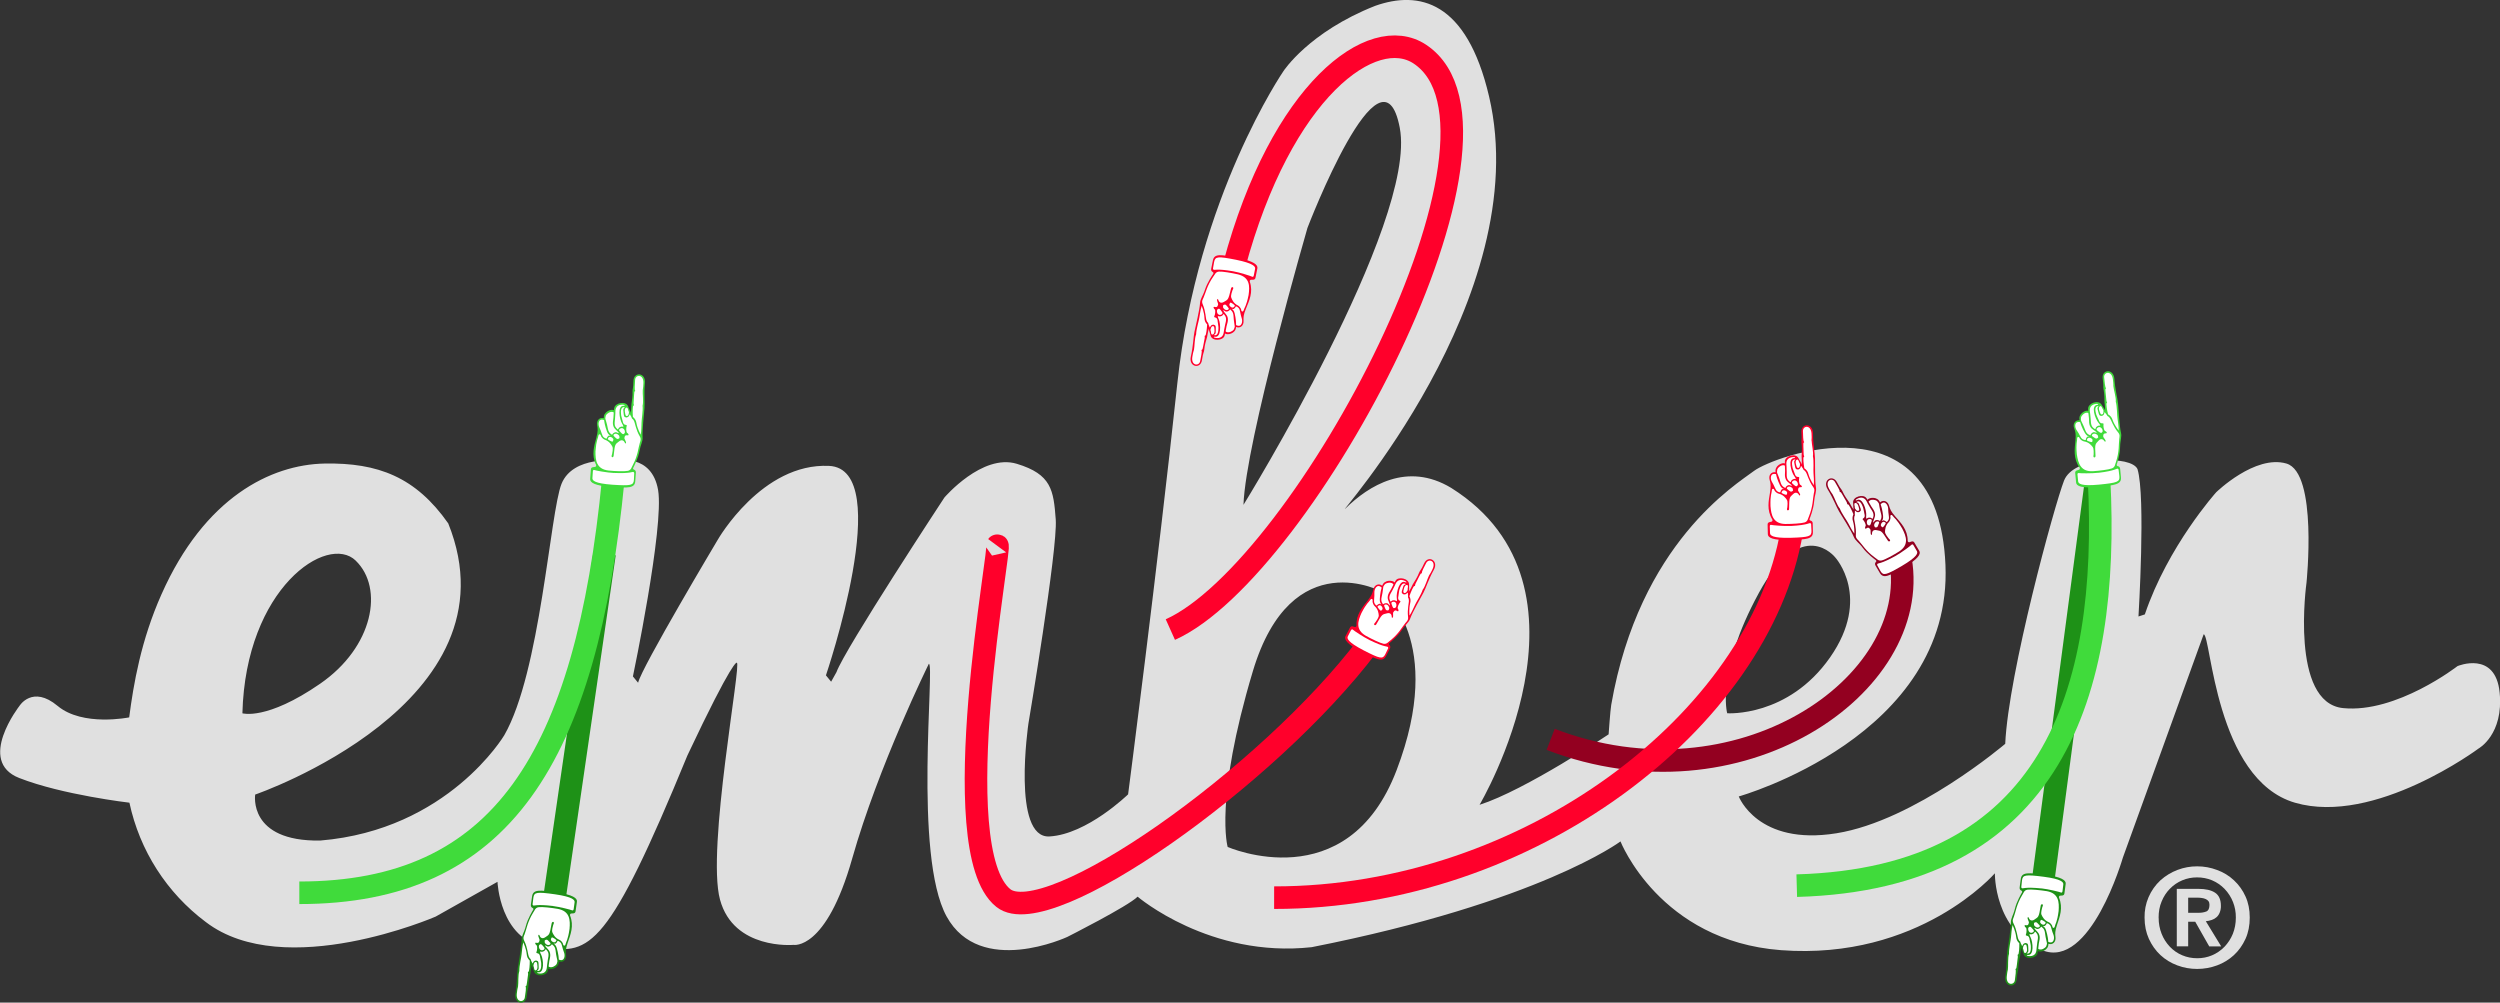 <?xml version="1.0" encoding="UTF-8"?>
<svg id="Layer_2" data-name="Layer 2" xmlns="http://www.w3.org/2000/svg" viewBox="0 0 553.83 222.11">
  <rect x="0" y="0" width="553.83" height="222.11" fill="#333333" stroke="none"/>
  <defs>
    <style>
      .cls-1 {
        stroke: #ff002b;
      }

      .cls-1, .cls-2, .cls-3, .cls-4 {
        fill: none;
        stroke-miterlimit: 10;
        stroke-width: 5px;
      }

      .cls-2 {
        stroke: #1e9117;
      }

      .cls-3 {
        stroke: #40db3b;
      }

      .cls-4 {
        stroke: #930020;
      }

      .cls-5 {
        fill: #40db3b;
      }

      .cls-5, .cls-6, .cls-7, .cls-8, .cls-9, .cls-10 {
        stroke-width: 0px;
      }

      .cls-6 {
        fill: #1e9117;
      }

      .cls-7 {
        fill: #e0e0e0;
      }

      .cls-8 {
        fill: #930020;
      }

      .cls-9 {
        fill: #fff;
      }

      .cls-10 {
        fill: #ff002b;
      }
    </style>
  </defs>
  <g id="Layer_5" data-name="Layer 5">
    <g>
      <g id="old">
        <path class="cls-7" d="m544.42,147.56s-13.47,10.48-25.33,9.31c-11.86-1.17-8.13-27.75-8.13-27.75,0,0,2.55-24.38-4.44-26.43-6.96-2.03-15.56,6.36-15.56,6.36,0,0-10.69,11.9-15.81,27.06l-1.41.46s1.63-26.6-.22-32.66c-1.39-3.03-14.18-2.79-16.27,2.56-2.1,5.37-12.32,42.68-13.03,58.31,0,0-19.99,17.04-37.41,19.82-17.44,2.81-21.62-8.16-21.62-8.16,0,0,47.42-13.29,45.79-51.31-1.61-38.01-38.24-23.94-42.38-20.83-4.01,3.03-25.42,15.97-31.66,51.84-.21,1.2-.58,6.54-.58,6.54,0,0-18.37,12.34-28.59,15.61,0,0,28.59-48.27-6.26-70.19-9.8-5.92-18.35-.47-23.43,4.53-3.12,3.07,42.26-46.73,31.79-91.29-4.97-21.21-15.54-23.48-25.24-20.04-14.72,5.82-20.3,14.45-20.3,14.45,0,0-19.07,27.76-23.5,69.04-4.42,41.27-10.92,91.18-10.92,91.18,0,0-9.07,8.86-17.43,9.33-8.38.45-4.66-24.96-4.66-24.96,0,0,6.51-38.7,6.06-45.24-.48-6.52-.94-10.02-8.61-12.35-7.67-2.34-16.05,7.46-16.05,7.46,0,0-22.07,33.57-23.92,38.7l-1.18,2.11-1.15-1.41s15.56-45.71.7-46.4c-14.88-.71-24.64,16.32-24.64,16.32,0,0-16.98,28.46-17.67,31.72l-1.15-1.4s6.96-33.11,5.58-41.29c-1.41-8.16-9.07-6.52-9.07-6.52,0,0-9.76-1.17-12.32,5.13-2.55,6.3-4.67,41.74-12.69,55.71,0,0-12.42,20.98-40.79,23.33-16.03.24-14.39-10.19-14.39-10.19,0,0,58.81-20.2,42.77-60.07-7.2-10.26-15.56-13.48-27.42-13.26-11.87.24-26.57,7.49-36.1,28.95-4.56,10.22-6.21,19.95-7.16,27.28,0,0-10.28,2.12-15.86-2.54-5.59-4.67-8.45,0-8.45,0,0,0-9.58,12.25-.05,15.97,9.54,3.74,24.41,5.47,24.41,5.47,2.26,10.59,8.28,19.99,16.95,26.46,17.43,13.29,50.88-1.22,50.88-1.22l13.71-7.71s.47,12.62,10.47,14.46c9.99,1.85,14.18-.03,31.61-42.47,10.23-21.69,10.93-20.52,10.93-20.52,1.15-.24-6.74,41.27-3.72,52.46,3.02,11.21,16.27,10.04,16.27,10.04,0,0,7.21,1.39,13.02-19.13,5.81-20.52,16.98-43.14,16.98-43.14,1.38,0-3.49,42.44,3.93,55.97,7.45,13.53,26.74,4.54,26.74,4.54,0,0,13.49-6.81,15.58-8.92,0,0,15.99,13.67,38.56,11.19,50.46-9.97,68.41-23.43,68.41-23.43,0,0,8.67,22.04,35.52,24.09,30.67,2.32,47.42-17.03,47.42-17.03,0,0-.24,12.58,10.45,17.03,10.71,4.43,17.9-20.49,17.9-20.49l17.9-49.48c1.63,0,2.55,32.17,20.24,37.31,17.66,5.13,40.68-12.02,40.68-12.02,0,0,5.58-3.08,4.65-12.41-.94-9.34-9.3-5.85-9.3-5.85Zm-465.61-23.35c6.26,6.06,3.94,19.11-7.91,27.27-11.84,8.18-17.2,6.54-17.2,6.54.71-27.76,18.85-39.9,25.11-33.82ZM310.1,28.35c3.95,20.99-34.63,83.49-34.63,83.49.46-14,14.17-61.34,14.17-61.34,0,0,16.49-43.14,20.46-22.16h0Zm-38.13,159.28s-3.02-10.26,5.58-38.94c8.61-28.69,28.83-17.5,28.83-17.5,0,0,13.95,10.73,3.02,39.41-10.92,28.68-37.43,17.03-37.43,17.03Zm117.63-56.2c9.52-17.49,16.97-7.94,16.97-7.94,0,0,8.13,8.86-1.16,22.16-9.31,13.29-22.78,12.36-22.78,12.36,0,0-2.55-9.11,6.98-26.59Z"/>
        <path class="cls-7" d="m484.75,202.21v-3.35h2.12c.3,0,.58.03.89.07.31.04.61.12.85.23.26.11.46.26.62.46.17.2.24.48.24.82,0,.77-.23,1.28-.69,1.48-.57.22-1.18.31-1.79.29h-2.24Zm-2.52-5.31v12.74h2.52v-5.44h1.57l3.09,5.45h2.65l-3.4-5.57c.45-.04.89-.14,1.31-.28.4-.13.76-.34,1.05-.6.31-.26.54-.61.71-1.02.19-.48.29-.99.27-1.51,0-1.38-.44-2.35-1.29-2.91-.86-.57-2.1-.85-3.7-.85h-4.78Zm-4.03,6.38c0-1.3.21-2.5.67-3.58.44-1.08,1.05-2.02,1.82-2.8.78-.81,1.73-1.46,2.77-1.89,1.04-.44,2.16-.65,3.29-.64,1.13,0,2.24.21,3.28.64,1.04.44,1.98,1.08,2.77,1.89,1.65,1.71,2.55,4.01,2.51,6.39,0,1.3-.23,2.5-.67,3.6-.43,1.05-1.06,2.02-1.84,2.84-.78.81-1.72,1.46-2.76,1.9-1.04.44-2.16.66-3.29.65-1.19,0-2.3-.22-3.35-.67-1.02-.43-1.94-1.07-2.7-1.87-.78-.82-1.4-1.78-1.82-2.84-.46-1.14-.68-2.37-.67-3.6h0Zm-3.11,0c0,1.75.33,3.32.96,4.71.65,1.41,1.5,2.61,2.57,3.6,1.07.99,2.32,1.75,3.72,2.27,1.41.53,2.88.79,4.4.79s3.02-.27,4.42-.79c1.41-.52,2.64-1.28,3.72-2.27,1.07-.99,1.92-2.19,2.57-3.6.63-1.4.94-2.96.94-4.72s-.31-3.29-.94-4.68c-.6-1.35-1.47-2.56-2.55-3.57-1.08-1.01-2.35-1.79-3.74-2.29-1.41-.54-2.88-.81-4.42-.81-3-.01-5.9,1.09-8.13,3.09-1.13,1.05-2.03,2.33-2.64,3.75-.61,1.42-.91,2.96-.88,4.5Z"/>
      </g>
      <g>
        <line class="cls-2" x1="133.93" y1="122.67" x2="122.75" y2="199.51"/>
        <g>
          <path class="cls-6" d="m121.37,215.07l.09-.49c.46.38,2.38-.07,2.35-1.58.96.34,1.69-.42,1.59-1.41-.09-.86-.1-1.35.37-2.75.59-1.74,1.44-3.72.52-6.02-.08-.2.06-.4.19-.44.25-.07.92.11,1.02-.47l.31-2.16c.11-.77-.93-1.55-4.5-2.06-3.73-.53-5.19-.7-5.43.84-.23,1.51-.28,1.93-.28,1.93-.06.48.25.61.45.71.12.06.14.25.07.37-.11.18-1.22,1.97-1.63,3.6-.39,1.51-.94,2.04-.93,3.09,0,1.25-.69,5.18-.88,6.36-.18,1.15-.08,3.06-.5,5.51-.4,2.34,2.32,2.75,2.51.62.15-1.69.36-1.71.37-2.3.02-1.03.3-2.13.48-2.91.08-.36.03-.77.29-1.8.05.6.21.65.47,1.53.43,1.3,2.85.93,3.08-.17Z"/>
          <path class="cls-9" d="m122.47,200.71c1.49.18,4.02.84,4.24.95.21.11.37-.03.39-.37.01-.23.19-1.39.19-1.39.07-.51-.36-1.2-4.31-1.78-4.1-.57-4.65-.48-4.82.73l-.18,1.5c0,.09.05.17.13.23.21.15.6-.33,4.36.12Z"/>
          <path class="cls-9" d="m122.36,204.27c.08-.06.19-.06.24-.03.24.18,0,.45-.05.68-.05.19-.37,1.21-.18,1.63.19.42.56,1.25,1.57,1.66.19.07.72.48.81,1,.06.37.43.36.5.07.19-.79.56-.99.92-3.49.18-2.01.07-3.93-2.57-4.44-1.45-.25-3.5-.49-4.27-.38-.78.11-.86.72-1.22,1.21-1.28,2.08-1.44,3.58-1.89,4.77-.18.47-.42.81-.08,1.49.73,1.45.81,3.08,1.03,3.51.13.29.21.38.3.44.15.09.13.37.29.63.09.17.13.24.18.42.32-.18.02-.42.69-.64.15-.05.39.07.49.12.23.18.19.73.2.95,0,.17,0,.38.02.58.02.52-.52.6-.34.64.92.23.91-1.05.9-1.47.03-.42-.13-.78-.17-1.21-.11-.2,0-1.15-.67-1.23-.11-.03-.35-.04-.2-.32.12-.21.26-1.28-.02-1.48-.13-.09-.21-.18-.26-.34-.05-.16.06-.24.22-.19.21.06.52.09.63-.22.11-.26.14-.4.05-.61-.08-.22-.27-.64-.23-.82.07-.14.2-.23.31.13.1.32.54.76,1.19.33.95-.65.97-.39,1.46-3.1.02-.13.06-.2.14-.26Z"/>
          <path class="cls-9" d="m121.76,208.73c-.4-.42-.51-.72-1.01-.45-.09.03-.11.15-.08.5.01.18.65.89,1.21.43.09-.11.16-.24-.12-.49Z"/>
          <path class="cls-9" d="m123.27,208.37c.1-.21-.86-.7-.92-.7-.1,0-.21,0-.31.45-.03.2.31.62.74.64.29.01.47-.35.49-.39Z"/>
          <path class="cls-9" d="m120.47,209.79c-.19-.22-.52-.71-.74-.62-.27.11-.42.26-.33.73.06.32.46.95,1.14.43.1-.17.17-.24-.07-.54Z"/>
          <path class="cls-9" d="m123.85,212.6c1.25.5,1.37-.94,1.11-1.57-.41-1.01-.43-1.83-.76-2.2-.18-.21-.68-.55-.74-.29-.06.23-.28.41-.41.52-.06.04-.4-.08-.41,0,0,.06.39.02.7.97.12.41.33,1.29.36,1.6.01.23.09.48.09.88,0,.08.04.09.07.1Z"/>
          <path class="cls-9" d="m121.54,214.03c.09-.99.21-1.37.25-1.61.3-1.19-.08-1.79-.39-2.11-.19-.28-.38-.38-.51-.59-.1-.17-.34-.38.05-.22.19.08.3.26.65.18.22-.09.35-.1.63-.44.02-.04.03-.09.05-.05.08.12.69.33.81,1.38.15,1.4.4,2.04.41,2.33,0,.05-.01.13-.03.19-.08.41-.17.55-.3.67-.12.12-.81.72-1.5.44-.08-.05-.13-.1-.12-.16Z"/>
          <path class="cls-9" d="m119.01,215.52c-.01.1,1.42.47,1.94-.49.25-.47.16-.76.25-1.25.08-.86.24-1.53.29-1.88.07-.51.01-.93-.24-1.24-.13-.16-.32-.5-.43-.31-.11.19-.17.32-.53.45-.47.17-.72-.18-.65.11.07.25.08.27.22.54.54,1.06.83,4.23-.7,3.94-.11,0-.21.08-.15.13Z"/>
          <path class="cls-9" d="m118.18,213.82c-.04.18.06.33.09.45.05.2.08.91.52.65.44-.26.24-1.24.18-1.59-.04-.15-.12-.21-.25-.23-.12-.02-.44.02-.54.72Z"/>
          <path class="cls-9" d="m114.76,218.57c.12-.75-.02-2.56.29-3.45-.04-1.16.46-3.08.5-3.73.08-.55.14-1.81.38-2.64.06.25.61,1.24.76,2.68.04.5.21.91.67,1.37.02.99-.12,2.41-.27,2.46-.07.02-.15.03-.14.21.01.16.06.09.04.38-.18,1.53-.33,2.34-.33,2.34-.07.33-.18.2-.23.32-.04.1.08.04.07.4,0,.19,0,.69-.23,2.04-.15,1.2-2,1.21-1.78-.82.15-1.38.27-1.35.26-1.56Z"/>
        </g>
      </g>
      <g>
        <path class="cls-3" d="m66.31,197.78c44.78,0,63.55-29.83,69.57-91.77"/>
        <g>
          <path class="cls-5" d="m136.06,90.39l-.06.5c-.49-.35-2.37.24-2.23,1.75-.98-.27-1.66.54-1.48,1.52.15.85.2,1.34-.17,2.77-.46,1.78-1.17,3.81-.08,6.04.1.19-.03.4-.16.45-.24.09-.93-.04-.98.54l-.16,2.17c-.06.78,1.04,1.48,4.64,1.73,3.75.26,5.23.32,5.35-1.23.12-1.52.14-1.95.14-1.95.02-.49-.3-.59-.5-.68-.12-.05-.16-.24-.09-.36.1-.19,1.07-2.05,1.37-3.7.28-1.53.79-2.1.7-3.15-.1-1.24.32-5.21.42-6.4.1-1.16-.14-3.06.1-5.54.23-2.36-2.52-2.57-2.54-.44-.02,1.69-.23,1.73-.2,2.32.05,1.03-.15,2.15-.26,2.93-.05.36.03.77-.16,1.82-.1-.59-.26-.63-.57-1.49-.52-1.26-2.91-.73-3.06.39Z"/>
          <path class="cls-9" d="m135.99,104.78c-1.5-.07-4.07-.54-4.3-.65-.22-.1-.37.06-.36.39,0,.23-.09,1.4-.09,1.4-.04.51.44,1.17,4.43,1.46,4.13.27,4.67.14,4.76-1.08l.07-1.51c-.01-.09-.06-.16-.15-.22-.22-.14-.57.37-4.36.2Z"/>
          <path class="cls-9" d="m135.84,101.23c-.07.06-.19.08-.24.04-.25-.16-.03-.45,0-.68.03-.19.28-1.23.06-1.64-.22-.41-.65-1.2-1.68-1.54-.19-.06-.75-.43-.88-.94-.09-.36-.45-.33-.51-.03-.14.81-.49,1.03-.67,3.55-.03,2.02.22,3.93,2.88,4.25,1.47.15,3.53.23,4.28.07.77-.16.81-.78,1.12-1.3,1.13-2.17,1.17-3.67,1.54-4.89.14-.48.36-.84-.03-1.49-.84-1.39-1.03-3.01-1.28-3.42-.15-.28-.24-.36-.33-.41-.16-.08-.16-.36-.33-.61-.1-.16-.15-.23-.21-.41-.31.2,0,.42-.65.69-.14.06-.39-.04-.5-.09-.24-.16-.25-.71-.27-.93-.02-.17-.04-.38-.06-.58-.06-.52.48-.64.29-.67-.94-.16-.83,1.12-.79,1.54,0,.42.19.77.26,1.2.13.19.08,1.14.76,1.18.11.02.35.02.22.31-.1.22-.17,1.3.13,1.48.14.08.22.16.28.32.06.16-.04.24-.21.21-.22-.04-.52-.05-.62.26-.09.27-.11.41,0,.61.1.22.32.62.29.8-.06.14-.18.25-.31-.11-.13-.32-.6-.72-1.21-.24-.9.71-.94.46-1.23,3.19-.02.13-.04.2-.12.27Z"/>
          <path class="cls-9" d="m136.12,96.74c.43.39.56.68,1.04.37.09-.03.1-.16.04-.51-.03-.18-.71-.84-1.23-.35-.08.12-.14.25.15.48Z"/>
          <path class="cls-9" d="m134.65,97.21c-.08.21.91.64.97.63.1-.02.2-.02.27-.47.01-.2-.35-.6-.78-.59-.29,0-.45.38-.46.43Z"/>
          <path class="cls-9" d="m137.33,95.59c.2.21.57.67.79.57.26-.13.4-.29.28-.75-.08-.31-.53-.91-1.17-.34-.09.18-.16.25.11.53Z"/>
          <path class="cls-9" d="m133.76,93.03c-1.29-.41-1.29,1.04-.99,1.65.49.97.57,1.8.92,2.14.2.19.71.5.76.24.04-.23.25-.43.37-.54.05-.05.41.05.41-.02,0-.06-.39.01-.77-.92-.15-.4-.43-1.26-.47-1.57-.03-.23-.12-.47-.15-.87,0-.08-.05-.09-.08-.1Z"/>
          <path class="cls-9" d="m135.96,91.43c-.02.99-.11,1.39-.13,1.63-.21,1.21.21,1.78.54,2.07.21.27.41.35.55.56.11.17.37.35-.04.22-.2-.07-.32-.24-.67-.13-.22.11-.34.13-.59.49-.02.04-.03.09-.04.05-.08-.12-.72-.28-.91-1.32-.25-1.38-.54-2.01-.57-2.29,0-.05,0-.13.01-.19.05-.42.13-.56.25-.69.12-.12.75-.77,1.47-.54.08.04.14.09.13.15Z"/>
          <path class="cls-9" d="m138.38,89.76c0-.1-1.45-.37-1.9.63-.22.49-.11.77-.16,1.27-.02.86-.13,1.55-.15,1.9-.03.51.05.92.33,1.22.14.15.35.48.45.28.1-.2.14-.33.5-.49.46-.2.74.13.64-.16-.09-.24-.09-.26-.26-.53-.62-1.02-1.13-4.16.41-3.98.11,0,.2-.1.14-.14Z"/>
          <path class="cls-9" d="m139.33,91.41c.02-.18-.08-.33-.12-.44-.07-.2-.14-.9-.57-.61-.42.29-.15,1.26-.06,1.6.05.14.14.21.26.21.12,0,.44-.05.49-.76Z"/>
          <path class="cls-9" d="m142.39,86.42c-.07.76.21,2.55-.04,3.46.12,1.15-.24,3.1-.23,3.76-.04.55,0,1.81-.19,2.66-.08-.24-.69-1.19-.95-2.62-.08-.49-.27-.9-.77-1.32-.09-.99-.05-2.42.09-2.47.07-.03.15-.04.12-.22-.02-.16-.07-.08-.06-.38.07-1.54.16-2.35.16-2.35.04-.34.16-.22.2-.33.04-.1-.08-.03-.1-.4,0-.19-.04-.68.08-2.05.06-1.21,1.9-1.35,1.84.69-.05,1.39-.17,1.37-.14,1.58Z"/>
        </g>
      </g>
      <g>
        <path class="cls-1" d="m259.27,139.47c29.7-13.33,81.21-110.28,55.27-127.48-10.4-6.89-30.67,7.83-41.15,46.89"/>
        <g>
          <path class="cls-10" d="m271.28,74.37l.12-.49c.44.41,2.38.07,2.43-1.45.94.39,1.71-.32,1.66-1.32-.04-.86-.03-1.35.53-2.73.69-1.71,1.65-3.63.85-5.98-.07-.2.08-.39.21-.42.25-.06.91.16,1.04-.41l.43-2.14c.15-.76-.84-1.6-4.38-2.31-3.69-.74-5.14-.99-5.47.53-.32,1.49-.39,1.91-.39,1.91-.08.48.22.62.41.74.11.07.13.26.05.37-.12.17-1.32,1.9-1.83,3.5-.47,1.48-1.05,1.98-1.1,3.04-.06,1.25-.98,5.13-1.23,6.3-.25,1.14-.25,3.05-.8,5.48-.53,2.32,2.17,2.87,2.47.76.24-1.68.45-1.69.5-2.27.08-1.03.42-2.11.64-2.88.1-.35.07-.76.39-1.78.02.6.17.66.38,1.55.36,1.32,2.8,1.09,3.09,0Z"/>
          <path class="cls-9" d="m273.18,60.1c1.48.26,3.96,1.06,4.18,1.19.2.12.37-.01.41-.34.03-.23.27-1.38.27-1.38.1-.5-.29-1.22-4.21-2.02-4.06-.8-4.61-.74-4.86.46l-.26,1.49c0,.09.04.17.12.24.2.16.62-.29,4.35.36Z"/>
          <path class="cls-9" d="m272.88,63.65c.08-.05.19-.05.24-.01.23.19-.02.45-.09.67-.06.19-.44,1.19-.27,1.62.17.43.49,1.27,1.47,1.74.18.08.69.52.75,1.05.04.37.41.38.5.09.24-.78.62-.96,1.12-3.44.29-2,.29-3.92-2.32-4.58-1.44-.33-3.47-.68-4.24-.62-.78.07-.9.67-1.28,1.14-1.39,2.01-1.63,3.49-2.15,4.65-.2.46-.46.78-.16,1.48.65,1.49.64,3.12.84,3.56.12.3.19.39.28.45.14.1.11.38.25.65.08.17.12.25.15.43.33-.16.05-.42.73-.6.15-.04.38.09.48.15.22.19.15.74.15.96,0,.17-.01.38-.01.58,0,.52-.56.57-.38.62.91.28.97-1,.98-1.42.05-.42-.09-.79-.11-1.22-.1-.2.06-1.15-.6-1.27-.1-.03-.35-.06-.18-.33.13-.2.33-1.26.06-1.48-.12-.1-.2-.19-.24-.35-.04-.16.07-.23.23-.18.21.07.51.11.65-.18.13-.26.16-.39.08-.61-.07-.23-.24-.66-.19-.83.08-.13.21-.22.3.15.09.33.5.79,1.17.39.98-.59.99-.33,1.63-3.01.03-.13.07-.19.15-.25Z"/>
          <path class="cls-9" d="m272.03,68.07c-.38-.44-.47-.75-.98-.5-.09.02-.12.15-.11.5,0,.18.6.92,1.18.5.1-.11.17-.23-.09-.49Z"/>
          <path class="cls-9" d="m273.55,67.79c.11-.2-.82-.75-.88-.75-.1,0-.21,0-.33.43-.04.2.27.64.7.68.29.03.49-.32.51-.36Z"/>
          <path class="cls-9" d="m270.68,69.06c-.17-.23-.48-.74-.71-.66-.28.09-.44.24-.37.71.04.32.41.97,1.12.49.11-.17.19-.22-.04-.54Z"/>
          <path class="cls-9" d="m273.9,72.05c1.22.57,1.42-.87,1.19-1.51-.36-1.03-.33-1.85-.64-2.24-.17-.22-.65-.59-.73-.33-.07.22-.3.4-.44.49-.06.04-.4-.1-.41-.03,0,.06.39.04.65,1.01.1.42.26,1.31.27,1.61,0,.23.06.48.04.89,0,.08.04.09.06.1Z"/>
          <path class="cls-9" d="m271.52,73.35c.14-.98.28-1.36.34-1.6.37-1.17.02-1.8-.27-2.12-.18-.29-.36-.4-.47-.62-.09-.18-.32-.4.07-.21.19.09.28.28.64.22.23-.08.36-.08.65-.41.02-.04.04-.08.05-.05.07.13.67.37.73,1.42.07,1.4.28,2.06.28,2.35,0,.05-.02.12-.04.19-.1.41-.2.54-.33.65-.13.11-.84.67-1.53.35-.07-.05-.13-.1-.11-.17Z"/>
          <path class="cls-9" d="m268.9,74.7c-.02.09,1.39.55,1.96-.38.28-.46.2-.75.32-1.24.13-.85.33-1.52.39-1.86.09-.51.06-.92-.17-1.25-.12-.17-.29-.52-.41-.33-.12.19-.18.31-.55.42-.48.14-.71-.22-.65.07.05.25.06.27.19.56.48,1.09.59,4.27-.92,3.89-.11,0-.21.07-.15.13Z"/>
          <path class="cls-9" d="m268.17,72.95c-.05.18.04.34.07.45.04.21.03.91.49.68.46-.23.31-1.23.26-1.58-.03-.15-.11-.22-.23-.25-.12-.02-.44,0-.58.69Z"/>
          <path class="cls-9" d="m264.5,77.5c.16-.75.12-2.55.48-3.43.02-1.16.63-3.05.71-3.7.11-.54.24-1.79.53-2.61.05.25.54,1.27.61,2.72.01.5.15.92.59,1.41-.04.99-.25,2.4-.4,2.44-.07.02-.15.02-.15.2,0,.16.06.09.01.39-.27,1.52-.46,2.32-.46,2.32-.09.33-.19.19-.25.31-.05.1.08.04.05.41-.02.19-.05.68-.34,2.02-.21,1.19-2.06,1.1-1.74-.92.22-1.37.34-1.33.34-1.55Z"/>
        </g>
      </g>
      <g>
        <path class="cls-1" d="m220.91,120.9c1.28-1.73-12.12,67.31,1.37,78.05,9.78,7.78,58.69-26.82,80.72-55.96"/>
        <g>
          <path class="cls-10" d="m309.19,128.61l-.25.43c-.31-.51-2.27-.72-2.74.72-.8-.64-1.74-.16-1.96.81-.2.84-.35,1.31-1.26,2.48-1.13,1.45-2.59,3.04-2.47,5.51.01.22-.19.36-.32.35-.26-.02-.83-.41-1.12.11l-1.01,1.93c-.36.69.36,1.77,3.57,3.43,3.34,1.73,4.67,2.37,5.4,1,.72-1.35.9-1.73.9-1.73.21-.44-.04-.66-.19-.82-.09-.1-.05-.28.06-.37.17-.13,1.8-1.46,2.72-2.86.86-1.3,1.56-1.62,1.9-2.61.4-1.18,2.36-4.66,2.93-5.71.55-1.03,1.08-2.86,2.29-5.04,1.15-2.08-1.29-3.36-2.16-1.41-.69,1.54-.9,1.5-1.11,2.05-.36.96-.99,1.91-1.41,2.59-.19.31-.28.72-.87,1.61.15-.58.02-.68.06-1.6.02-1.37-2.39-1.82-2.97-.86Z"/>
          <path class="cls-9" d="m303.41,141.8c-1.35-.66-3.52-2.11-3.69-2.3-.16-.17-.36-.09-.49.22-.09.21-.64,1.25-.64,1.25-.24.46-.06,1.25,3.49,3.1,3.68,1.89,4.23,1.99,4.79.9l.66-1.36c.03-.09,0-.18-.05-.26-.15-.21-.67.11-4.08-1.55Z"/>
          <path class="cls-9" d="m304.69,138.48c-.09.03-.2,0-.23-.05-.17-.25.15-.42.27-.62.11-.16.75-1.02.71-1.48-.04-.46-.12-1.36-.93-2.08-.15-.13-.52-.69-.43-1.21.06-.37-.29-.48-.45-.23-.44.69-.86.75-2.02,2.99-.83,1.84-1.36,3.69.96,5.04,1.29.72,3.14,1.61,3.9,1.77.77.15,1.05-.39,1.55-.74,1.9-1.54,2.53-2.9,3.35-3.88.32-.38.66-.63.56-1.38-.21-1.61.25-3.18.18-3.65-.03-.32-.07-.43-.14-.51-.11-.14,0-.39-.06-.69-.03-.19-.04-.27-.03-.45-.36.06-.16.39-.87.37-.15,0-.34-.19-.42-.28-.16-.25.06-.75.12-.96.05-.17.12-.36.17-.55.15-.5.69-.39.53-.5-.79-.52-1.21.69-1.34,1.09-.16.39-.13.78-.23,1.2.04.22-.38,1.08.23,1.39.09.06.31.16.08.37-.18.16-.67,1.12-.47,1.41.09.13.14.24.13.41,0,.17-.13.21-.28.11-.18-.13-.46-.25-.67,0-.19.21-.26.33-.25.56,0,.24.05.7-.05.85-.11.11-.26.16-.25-.22,0-.34-.26-.9-1.01-.7-1.11.3-1.05.05-2.4,2.44-.06.11-.12.17-.22.2Z"/>
          <path class="cls-9" d="m306.73,134.46c.24.53.25.85.8.75.09,0,.15-.11.24-.45.05-.18-.32-1.05-.99-.81-.12.08-.23.18-.05.5Z"/>
          <path class="cls-9" d="m305.19,134.31c-.16.16.58.94.64.96.1.03.2.06.44-.32.09-.18-.08-.69-.48-.85-.27-.11-.56.18-.59.21Z"/>
          <path class="cls-9" d="m308.3,133.89c.1.27.25.84.5.83.29-.01.49-.11.55-.58.04-.32-.13-1.05-.94-.78-.15.13-.24.16-.11.53Z"/>
          <path class="cls-9" d="m306.03,130.12c-1.02-.89-1.6.44-1.56,1.12.06,1.09-.19,1.87,0,2.33.1.26.46.74.6.52.13-.2.4-.3.56-.35.07-.02.35.21.38.14.01-.06-.36-.14-.34-1.15.02-.43.11-1.33.19-1.62.06-.23.07-.48.21-.86.02-.07,0-.1-.03-.12Z"/>
          <path class="cls-9" d="m308.68,129.53c-.41.9-.65,1.23-.77,1.44-.68,1.03-.51,1.72-.33,2.12.09.33.23.48.28.73.04.2.2.47-.12.19-.16-.14-.2-.35-.56-.39-.24.02-.37-.02-.74.21-.03.03-.06.07-.06.03-.03-.14-.55-.54-.31-1.57.32-1.37.3-2.06.38-2.33.02-.05.05-.12.09-.17.21-.36.35-.46.5-.53.16-.07,1-.41,1.56.08.06.07.09.14.06.19Z"/>
          <path class="cls-9" d="m311.56,128.95c.04-.09-1.18-.91-1.99-.18-.4.36-.4.66-.65,1.1-.36.78-.73,1.37-.89,1.68-.23.46-.32.87-.18,1.25.07.19.14.58.31.43.17-.15.26-.25.65-.25.5,0,.62.41.65.11.02-.26.02-.28-.03-.58-.16-1.18.61-4.27,1.96-3.49.1.04.22,0,.18-.08Z"/>
          <path class="cls-9" d="m311.79,130.84c.09-.16.05-.34.06-.45.02-.21.23-.88-.28-.79-.5.1-.63,1.1-.69,1.44-.02.15.04.24.16.3.11.06.42.13.75-.5Z"/>
          <path class="cls-9" d="m316.58,127.48c-.36.67-.82,2.42-1.41,3.16-.34,1.11-1.45,2.75-1.7,3.36-.26.49-.72,1.66-1.23,2.37.02-.26-.16-1.37.17-2.78.12-.48.11-.93-.18-1.52.31-.94.91-2.24,1.06-2.23.07,0,.15.02.2-.16.04-.16-.03-.1.09-.37.68-1.39,1.08-2.1,1.08-2.1.18-.29.24-.13.32-.23.08-.08-.06-.06.07-.4.07-.18.23-.64.89-1.85.53-1.08,2.28-.49,1.41,1.36-.59,1.26-.7,1.19-.76,1.39Z"/>
        </g>
      </g>
      <g>
        <path class="cls-4" d="m421.03,123.94c4.79,28.01-35.91,55.86-77.51,39.85"/>
        <g>
          <path class="cls-8" d="m413.44,110.31l.27.42c.28-.53,2.23-.84,2.77.57.76-.68,1.73-.25,2,.71.24.83.42,1.29,1.39,2.41,1.21,1.39,2.74,2.9,2.75,5.38,0,.22.2.35.34.33.25-.03.81-.45,1.12.05l1.11,1.88c.4.67-.27,1.79-3.39,3.61-3.25,1.9-4.54,2.61-5.34,1.28-.79-1.31-.99-1.68-.99-1.68-.24-.43,0-.66.15-.83.09-.1.04-.28-.08-.36-.17-.12-1.87-1.36-2.87-2.71-.93-1.25-1.64-1.53-2.03-2.51-.46-1.16-2.6-4.53-3.22-5.55-.61-1-1.23-2.8-2.54-4.92-1.25-2.02,1.11-3.42,2.09-1.52.77,1.51.98,1.45,1.21,1.99.41.94,1.09,1.86,1.54,2.51.21.3.31.7.95,1.56-.18-.57-.05-.68-.15-1.59-.09-1.36,2.29-1.94,2.92-1.01Z"/>
          <path class="cls-9" d="m419.89,123.18c1.31-.73,3.4-2.29,3.56-2.49.15-.18.36-.11.5.19.1.21.7,1.21.7,1.21.26.44.12,1.25-3.32,3.28-3.58,2.08-4.12,2.2-4.74,1.15l-.73-1.33c-.03-.09-.02-.17.04-.26.14-.22.68.08,4-1.76Z"/>
          <path class="cls-9" d="m418.45,119.93c.09.02.2-.01.23-.07.16-.25-.17-.42-.31-.61-.11-.16-.8-.98-.78-1.44.02-.46.05-1.37.82-2.13.15-.14.49-.72.37-1.23-.08-.36.26-.5.44-.25.48.66.9.7,2.18,2.89.93,1.79,1.55,3.62-.7,5.09-1.25.78-3.05,1.78-3.81,1.97-.76.19-1.07-.34-1.58-.66-1.97-1.44-2.68-2.77-3.55-3.7-.34-.37-.69-.59-.63-1.35.13-1.62-.41-3.16-.37-3.64.01-.32.05-.43.11-.52.1-.14-.02-.39.03-.69.02-.19.03-.28,0-.46.36.04.18.38.88.33.15-.01.33-.21.41-.3.15-.26-.1-.75-.17-.95-.06-.16-.14-.36-.2-.54-.18-.49-.71-.36-.56-.47.77-.56,1.24.63,1.39,1.02.18.38.17.78.3,1.19-.03.23.43,1.06-.15,1.4-.09.07-.31.17-.06.37.19.15.73,1.09.54,1.38-.09.14-.13.25-.11.41.02.17.14.2.28.09.18-.14.45-.28.67-.04.2.2.28.32.27.55,0,.24,0,.7.09.85.11.1.27.14.23-.23-.03-.34.21-.91.98-.75,1.12.24,1.05,0,2.52,2.31.07.11.13.16.23.19Z"/>
          <path class="cls-9" d="m416.2,116.03c-.21.54-.2.86-.76.8-.09,0-.16-.1-.26-.43-.06-.18.27-1.07.95-.86.12.07.24.17.08.5Z"/>
          <path class="cls-9" d="m417.73,115.8c.17.15-.53.97-.59.99-.1.03-.19.07-.45-.3-.1-.17.05-.69.44-.87.27-.12.57.15.6.18Z"/>
          <path class="cls-9" d="m414.6,115.54c-.09.28-.21.85-.45.86-.29,0-.49-.08-.58-.55-.06-.32.07-1.05.9-.83.16.12.25.15.14.52Z"/>
          <path class="cls-9" d="m416.67,111.66c.97-.94,1.62.36,1.62,1.04,0,1.09.29,1.86.13,2.33-.09.26-.42.76-.58.55-.14-.19-.42-.27-.58-.32-.07-.02-.34.23-.38.16-.02-.05.36-.16.28-1.17-.04-.43-.18-1.32-.27-1.61-.08-.22-.1-.48-.25-.85-.03-.07,0-.1.03-.12Z"/>
          <path class="cls-9" d="m413.99,111.2c.46.88.71,1.19.84,1.4.73.99.6,1.69.43,2.1-.07.33-.21.49-.25.74-.03.2-.17.48.13.18.15-.15.18-.36.54-.41.24,0,.36-.04.75.17.03.03.06.07.06.03.02-.14.52-.57.23-1.58-.39-1.35-.4-2.04-.5-2.31-.02-.05-.06-.11-.1-.16-.23-.35-.37-.45-.53-.51-.16-.06-1.02-.36-1.56.17-.05.07-.09.14-.05.19Z"/>
          <path class="cls-9" d="m411.09,110.78c-.05-.08,1.14-.97,1.98-.28.42.34.44.64.71,1.07.4.76.8,1.33.98,1.63.25.45.36.85.25,1.24-.06.2-.1.59-.28.45-.18-.14-.27-.23-.66-.22-.5.02-.6.44-.64.14-.03-.26-.03-.27,0-.59.1-1.19-.83-4.23-2.14-3.38-.1.04-.22,0-.19-.07Z"/>
          <path class="cls-9" d="m410.96,112.68c-.1-.15-.07-.33-.08-.45-.03-.21-.27-.87.24-.8.51.07.69,1.06.76,1.4.02.15-.03.25-.14.31-.11.06-.41.15-.77-.46Z"/>
          <path class="cls-9" d="m406,109.57c.4.65.95,2.38,1.58,3.09.4,1.09,1.59,2.67,1.87,3.26.28.48.81,1.62,1.35,2.3-.04-.25.09-1.38-.31-2.77-.15-.48-.15-.92.1-1.53-.36-.92-1.02-2.19-1.18-2.18-.07,0-.15.03-.21-.15-.05-.15.03-.1-.11-.37-.75-1.35-1.19-2.04-1.19-2.04-.19-.28-.24-.12-.33-.21-.08-.08.06-.07-.09-.4-.08-.17-.27-.63-.98-1.8-.59-1.06-2.31-.37-1.34,1.44.66,1.22.76,1.15.83,1.35Z"/>
        </g>
      </g>
      <g>
        <path class="cls-1" d="m282.26,198.86c56.33.05,107.5-39.35,114.67-81.13"/>
        <g>
          <path class="cls-10" d="m395.41,102.17v.5c-.53-.3-2.35.47-2.06,1.95-1-.17-1.6.7-1.33,1.66.23.83.33,1.31.1,2.78-.29,1.82-.8,3.91.5,6.02.12.18,0,.4-.11.46-.23.11-.93.05-.93.63l.05,2.18c.02.78,1.17,1.37,4.78,1.27,3.76-.1,5.23-.18,5.21-1.74-.02-1.53-.05-1.95-.05-1.95-.02-.49-.35-.56-.56-.63-.13-.04-.18-.22-.13-.35.08-.2.87-2.15,1-3.82.13-1.55.58-2.17.4-3.2-.22-1.23-.19-5.22-.2-6.41-.01-1.17-.44-3.03-.44-5.52,0-2.38-2.75-2.32-2.57-.19.14,1.69-.07,1.75.02,2.33.15,1.02.06,2.15.02,2.94-.02.36.1.76.02,1.83-.15-.58-.31-.6-.72-1.43-.64-1.21-2.97-.44-3.01.69Z"/>
          <path class="cls-9" d="m396.73,116.51c-1.5.08-4.1-.15-4.34-.23-.23-.07-.36.09-.32.43.02.23.05,1.4.05,1.4.01.51.55,1.13,4.55,1.03,4.14-.13,4.66-.31,4.63-1.53l-.08-1.51c-.02-.09-.08-.16-.17-.2-.24-.11-.53.42-4.32.62Z"/>
          <path class="cls-9" d="m396.24,112.98c-.07.07-.18.1-.23.07-.27-.13-.08-.44-.06-.68.01-.2.16-1.26-.1-1.64-.26-.38-.76-1.13-1.83-1.37-.2-.04-.79-.35-.97-.85-.12-.35-.48-.28-.51.02-.06.81-.39,1.07-.32,3.6.16,2.01.6,3.89,3.28,3.95,1.47,0,3.53-.11,4.27-.34.75-.24.73-.85.99-1.4.91-2.27.81-3.77,1.06-5.02.1-.49.28-.87-.17-1.48-.97-1.31-1.32-2.9-1.61-3.28-.18-.27-.27-.34-.37-.38-.16-.06-.19-.34-.39-.57-.12-.15-.17-.22-.25-.38-.29.23.05.42-.58.75-.14.07-.39,0-.5-.04-.26-.14-.31-.69-.36-.9-.03-.17-.07-.37-.11-.57-.11-.51.41-.68.23-.69-.95-.07-.72,1.19-.64,1.61.04.42.26.75.38,1.17.14.18.19,1.13.87,1.1.11.01.35-.02.25.29-.08.23-.04,1.31.27,1.46.14.07.24.14.31.29.07.15-.01.24-.19.23-.22-.02-.53,0-.59.32-.07.28-.07.42.06.61.12.21.38.59.37.77-.04.15-.15.26-.32-.08-.16-.3-.67-.66-1.22-.12-.82.8-.89.55-.92,3.3,0,.13-.02.2-.09.28Z"/>
          <path class="cls-9" d="m396.08,108.48c.47.35.63.62,1.07.27.08-.04.08-.17,0-.51-.05-.18-.79-.76-1.26-.23-.07.13-.11.27.2.46Z"/>
          <path class="cls-9" d="m394.66,109.09c-.06.22.96.55,1.03.53.1-.03.2-.04.23-.49,0-.2-.4-.56-.83-.51-.29.04-.41.43-.42.47Z"/>
          <path class="cls-9" d="m397.18,107.22c.22.19.63.61.84.49.25-.15.37-.33.2-.78-.11-.3-.62-.85-1.2-.23-.07.19-.13.26.16.52Z"/>
          <path class="cls-9" d="m393.37,105.02c-1.32-.28-1.19,1.16-.83,1.73.58.92.74,1.73,1.12,2.04.21.18.76.43.78.16.02-.23.21-.45.32-.58.05-.05.41.01.4-.06-.01-.06-.39.05-.85-.84-.19-.39-.55-1.22-.62-1.51-.05-.23-.17-.46-.23-.86-.02-.08-.06-.08-.09-.09Z"/>
          <path class="cls-9" d="m395.41,103.22c.08.99.03,1.39.02,1.63-.1,1.22.39,1.75.74,2.01.24.24.44.31.6.5.13.15.4.32-.02.22-.21-.05-.34-.21-.68-.07-.2.13-.33.16-.54.54-.01.04-.02.09-.04.06-.09-.11-.74-.21-1.03-1.22-.38-1.35-.73-1.94-.79-2.23,0-.05-.01-.13,0-.19.01-.42.08-.57.18-.71.1-.13.67-.84,1.41-.68.08.03.15.07.15.14Z"/>
          <path class="cls-9" d="m397.65,101.33c0-.1-1.48-.22-1.83.81-.17.51-.03.78-.04,1.28.06.86.02,1.55.03,1.9.02.52.14.92.44,1.18.15.14.4.44.48.23.08-.21.11-.34.45-.53.44-.25.74.06.62-.22-.11-.23-.12-.25-.31-.5-.71-.96-1.53-4.03.03-4,.11-.02.19-.12.12-.16Z"/>
          <path class="cls-9" d="m398.76,102.87c0-.18-.12-.32-.17-.43-.09-.19-.23-.88-.62-.55-.39.33-.02,1.27.09,1.59.06.14.16.19.28.19.12,0,.43-.09.41-.8Z"/>
          <path class="cls-9" d="m401.33,97.61c0,.76.45,2.52.29,3.45.24,1.13.06,3.11.13,3.76.01.56.17,1.8.06,2.67-.1-.23-.81-1.12-1.2-2.51-.12-.48-.36-.87-.89-1.24-.18-.98-.29-2.4-.15-2.47.07-.03.14-.05.1-.23-.04-.16-.08-.07-.1-.37-.08-1.54-.07-2.36-.07-2.36.01-.34.14-.23.17-.35.03-.11-.08-.02-.14-.39-.02-.19-.11-.68-.12-2.05-.06-1.21,1.76-1.53,1.9.51.09,1.39-.04,1.38,0,1.58Z"/>
        </g>
      </g>
      <g>
        <line class="cls-2" x1="464.26" y1="107.27" x2="452.55" y2="195.61"/>
        <g>
          <path class="cls-6" d="m451.37,211.18l.09-.49c.47.38,2.38-.1,2.33-1.61.97.32,1.69-.44,1.57-1.43-.1-.85-.12-1.35.34-2.76.57-1.75,1.4-3.74.44-6.02-.09-.2.05-.4.18-.44.25-.07.92.1,1.01-.48l.29-2.16c.1-.77-.95-1.54-4.53-2-3.73-.48-5.2-.63-5.42.91-.21,1.51-.26,1.93-.26,1.93-.05.48.26.6.46.71.12.06.14.25.07.37-.11.18-1.19,1.98-1.58,3.62-.37,1.51-.91,2.05-.89,3.1.03,1.25-.63,5.19-.8,6.37-.17,1.16-.04,3.06-.42,5.52-.37,2.35,2.36,2.72,2.51.59.12-1.69.34-1.72.34-2.3,0-1.03.28-2.13.44-2.91.07-.36.02-.77.27-1.81.06.6.22.64.49,1.52.44,1.29,2.86.9,3.08-.21Z"/>
          <path class="cls-9" d="m452.29,196.81c1.49.16,4.03.79,4.25.9.21.11.37-.04.38-.37.01-.23.17-1.39.17-1.39.07-.51-.37-1.2-4.34-1.72-4.11-.52-4.65-.42-4.81.79l-.16,1.51c0,.09.05.17.14.23.22.15.59-.33,4.36.06Z"/>
          <path class="cls-9" d="m452.23,200.37c.08-.06.19-.07.24-.03.24.17,0,.45-.05.68-.04.19-.36,1.21-.16,1.63.2.42.58,1.24,1.59,1.64.19.07.73.47.82.99.07.37.43.36.5.06.18-.8.55-1,.88-3.51.15-2.01.02-3.93-2.62-4.41-1.46-.23-3.51-.44-4.27-.33-.78.12-.85.73-1.2,1.23-1.25,2.1-1.39,3.59-1.83,4.79-.17.47-.41.81-.06,1.49.75,1.44.85,3.07,1.08,3.49.14.29.21.38.31.43.15.09.13.37.3.63.09.17.13.24.18.42.32-.18.02-.42.69-.65.15-.05.39.06.49.12.23.18.2.73.21.95,0,.17.01.38.02.58.03.52-.51.61-.33.65.92.22.9-1.06.88-1.49.02-.42-.14-.78-.19-1.21-.11-.2-.02-1.15-.69-1.23-.11-.03-.35-.04-.2-.32.11-.21.24-1.28-.04-1.48-.13-.09-.21-.18-.26-.34-.05-.16.05-.24.22-.2.21.06.52.08.63-.22.11-.27.13-.4.04-.61-.08-.22-.28-.64-.24-.82.07-.14.19-.24.31.12.11.32.55.76,1.19.31.94-.66.97-.4,1.42-3.11.02-.13.05-.2.14-.26Z"/>
          <path class="cls-9" d="m451.68,204.84c-.41-.42-.52-.71-1.01-.43-.09.03-.11.15-.07.5.02.18.66.88,1.21.42.09-.11.15-.25-.12-.49Z"/>
          <path class="cls-9" d="m453.18,204.46c.1-.21-.87-.69-.93-.68-.1.01-.21.01-.3.45-.03.2.31.62.75.63.29,0,.47-.36.49-.4Z"/>
          <path class="cls-9" d="m450.4,205.92c-.19-.22-.53-.71-.75-.61-.27.11-.42.26-.32.73.07.31.48.94,1.15.41.1-.18.17-.24-.08-.54Z"/>
          <path class="cls-9" d="m453.82,208.68c1.26.48,1.35-.96,1.09-1.58-.43-1-.46-1.83-.79-2.19-.18-.21-.68-.54-.75-.28-.06.23-.28.42-.4.52-.06.04-.41-.08-.41,0,0,.06.39.01.71.96.13.41.35,1.29.38,1.59.02.23.1.48.1.88,0,.08.04.09.07.1Z"/>
          <path class="cls-9" d="m451.53,210.14c.08-.99.19-1.38.23-1.62.29-1.19-.11-1.79-.42-2.1-.2-.28-.39-.37-.52-.59-.1-.17-.35-.38.05-.22.2.08.3.26.66.17.22-.1.35-.11.62-.45.02-.04.03-.09.05-.05.08.12.7.32.83,1.37.17,1.39.42,2.03.44,2.32,0,.05,0,.13-.02.19-.08.41-.17.55-.29.67-.12.12-.8.73-1.5.45-.08-.05-.13-.1-.13-.16Z"/>
          <path class="cls-9" d="m449.02,211.67c-.01.1,1.42.45,1.93-.52.25-.48.15-.76.24-1.26.07-.86.22-1.54.26-1.88.06-.51,0-.93-.25-1.24-.13-.16-.33-.5-.44-.3-.11.2-.16.32-.52.46-.47.18-.73-.17-.65.12.07.25.08.26.22.54.56,1.06.88,4.22-.65,3.95-.11,0-.21.08-.14.14Z"/>
          <path class="cls-9" d="m448.16,209.97c-.04.18.06.33.1.45.06.2.09.91.53.65.44-.26.22-1.25.15-1.59-.04-.15-.13-.21-.25-.23-.12-.02-.44.03-.53.73Z"/>
          <path class="cls-9" d="m444.81,214.77c.11-.76-.05-2.56.25-3.46-.06-1.16.42-3.08.45-3.74.07-.55.11-1.81.35-2.64.07.25.62,1.23.79,2.67.05.5.22.91.69,1.37.03.99-.09,2.42-.24,2.46-.07.02-.15.03-.13.21.01.16.07.09.04.38-.16,1.53-.3,2.34-.3,2.34-.06.34-.18.21-.22.32-.04.1.08.04.07.4,0,.19,0,.69-.2,2.04-.13,1.2-1.98,1.24-1.79-.8.13-1.38.25-1.35.24-1.57Z"/>
        </g>
      </g>
      <g>
        <path class="cls-3" d="m398.04,196.2c56.54-1.58,69.44-42.59,66.96-90.23"/>
        <g>
          <path class="cls-5" d="m462.58,90.52l.03.5c-.54-.26-2.3.63-1.91,2.09-1.01-.1-1.55.8-1.21,1.74.29.81.42,1.29.28,2.76-.16,1.83-.53,3.95.91,5.97.13.17.04.4-.08.47-.22.13-.92.11-.88.7l.2,2.17c.07.77,1.26,1.29,4.86.94,3.75-.36,5.21-.54,5.08-2.09-.13-1.52-.18-1.94-.18-1.94-.06-.48-.39-.53-.6-.59-.13-.03-.2-.21-.15-.34.07-.2.72-2.2.74-3.88.02-1.56.43-2.2.18-3.22-.3-1.21-.54-5.2-.64-6.39-.09-1.16-.64-2.99-.81-5.48-.17-2.37-2.9-2.13-2.58-.01.26,1.67.05,1.75.18,2.32.22,1.01.21,2.14.22,2.94,0,.36.16.75.14,1.82-.19-.57-.35-.58-.81-1.38-.72-1.16-2.99-.24-2.96.89Z"/>
          <path class="cls-9" d="m464.88,104.73c-1.49.18-4.1.13-4.35.07-.23-.06-.35.12-.29.45.04.23.14,1.39.14,1.39.05.51.63,1.09,4.61.72,4.12-.41,4.63-.62,4.52-1.84l-.18-1.5c-.03-.09-.09-.15-.18-.19-.24-.1-.5.46-4.27.91Z"/>
          <path class="cls-9" d="m464.15,101.25c-.06.07-.17.11-.23.08-.28-.11-.11-.44-.11-.67,0-.2.08-1.26-.21-1.63-.29-.36-.84-1.08-1.91-1.24-.2-.02-.81-.3-1.02-.78-.15-.34-.5-.25-.5.05,0,.82-.32,1.1-.08,3.61.3,2,.86,3.84,3.54,3.72,1.47-.1,3.52-.35,4.24-.63.73-.29.67-.9.9-1.46.75-2.33.56-3.81.71-5.08.06-.5.22-.89-.28-1.47-1.05-1.24-1.52-2.8-1.83-3.17-.2-.25-.29-.32-.39-.35-.17-.05-.21-.33-.43-.55-.13-.14-.19-.21-.27-.37-.27.25.08.42-.52.78-.13.08-.39.03-.51,0-.27-.12-.36-.66-.42-.87-.04-.17-.1-.37-.15-.56-.14-.5.37-.71.18-.71-.95,0-.64,1.24-.53,1.65.07.41.31.73.45,1.14.16.17.27,1.11.94,1.04.11,0,.35-.04.27.27-.06.23.05,1.3.37,1.44.15.06.25.12.33.27.08.15,0,.24-.17.24-.22,0-.52.04-.57.36-.05.28-.04.42.1.6.13.2.42.56.42.74-.03.15-.13.27-.33-.05-.18-.29-.71-.62-1.23-.04-.77.85-.85.61-.69,3.35,0,.13,0,.21-.07.28Z"/>
          <path class="cls-9" d="m463.69,96.77c.49.32.67.58,1.08.2.08-.05.07-.17-.04-.51-.06-.18-.84-.71-1.27-.14-.06.13-.1.27.23.45Z"/>
          <path class="cls-9" d="m462.31,97.48c-.05.23,1,.48,1.06.46.1-.03.2-.06.19-.51-.02-.2-.44-.53-.87-.45-.29.06-.38.45-.39.5Z"/>
          <path class="cls-9" d="m464.69,95.44c.23.17.67.57.87.43.24-.17.35-.35.15-.79-.13-.29-.67-.81-1.21-.15-.06.19-.11.27.19.51Z"/>
          <path class="cls-9" d="m460.75,93.5c-1.34-.19-1.11,1.24-.71,1.79.64.88.85,1.68,1.26,1.96.23.16.79.37.79.11,0-.24.18-.47.28-.6.04-.06.41-.02.4-.09-.02-.05-.38.08-.91-.78-.22-.37-.63-1.18-.72-1.47-.07-.22-.2-.44-.29-.84-.02-.07-.06-.08-.09-.08Z"/>
          <path class="cls-9" d="m462.65,91.57c.15.98.12,1.38.14,1.63-.01,1.23.5,1.72.87,1.95.25.23.46.28.63.46.14.14.42.29,0,.22-.21-.03-.35-.19-.68-.02-.19.14-.32.18-.51.58,0,.04-.01.09-.04.06-.1-.1-.75-.16-1.11-1.15-.48-1.32-.86-1.89-.94-2.17-.01-.05-.02-.12-.02-.19-.02-.42.04-.58.13-.72.09-.14.61-.89,1.36-.78.09.03.15.06.16.13Z"/>
          <path class="cls-9" d="m464.77,89.52c0-.1-1.49-.12-1.77.93-.14.52.02.78.05,1.28.12.85.12,1.55.16,1.9.06.51.2.9.52,1.15.16.12.43.41.49.2.06-.21.09-.35.41-.56.42-.28.75,0,.61-.26-.13-.23-.14-.24-.34-.48-.78-.91-1.8-3.92-.24-3.99.11-.02.18-.13.11-.16Z"/>
          <path class="cls-9" d="m465.98,90.99c0-.18-.14-.31-.19-.41-.1-.19-.29-.87-.66-.51-.37.36.06,1.27.2,1.58.07.13.17.18.3.17.12-.01.42-.12.36-.83Z"/>
          <path class="cls-9" d="m468.18,85.57c.06.76.62,2.48.53,3.42.31,1.11.27,3.1.39,3.74.05.55.29,1.79.25,2.66-.12-.23-.88-1.06-1.37-2.43-.16-.47-.42-.84-.98-1.18-.25-.96-.45-2.38-.32-2.45.06-.04.14-.06.08-.24-.05-.16-.08-.07-.12-.36-.18-1.53-.23-2.35-.23-2.35-.01-.34.13-.24.15-.36.02-.11-.09-.02-.16-.37-.04-.19-.15-.67-.26-2.03-.14-1.2,1.65-1.65,1.93.38.18,1.38.06,1.37.12,1.58Z"/>
        </g>
      </g>
    </g>
  </g>
</svg>